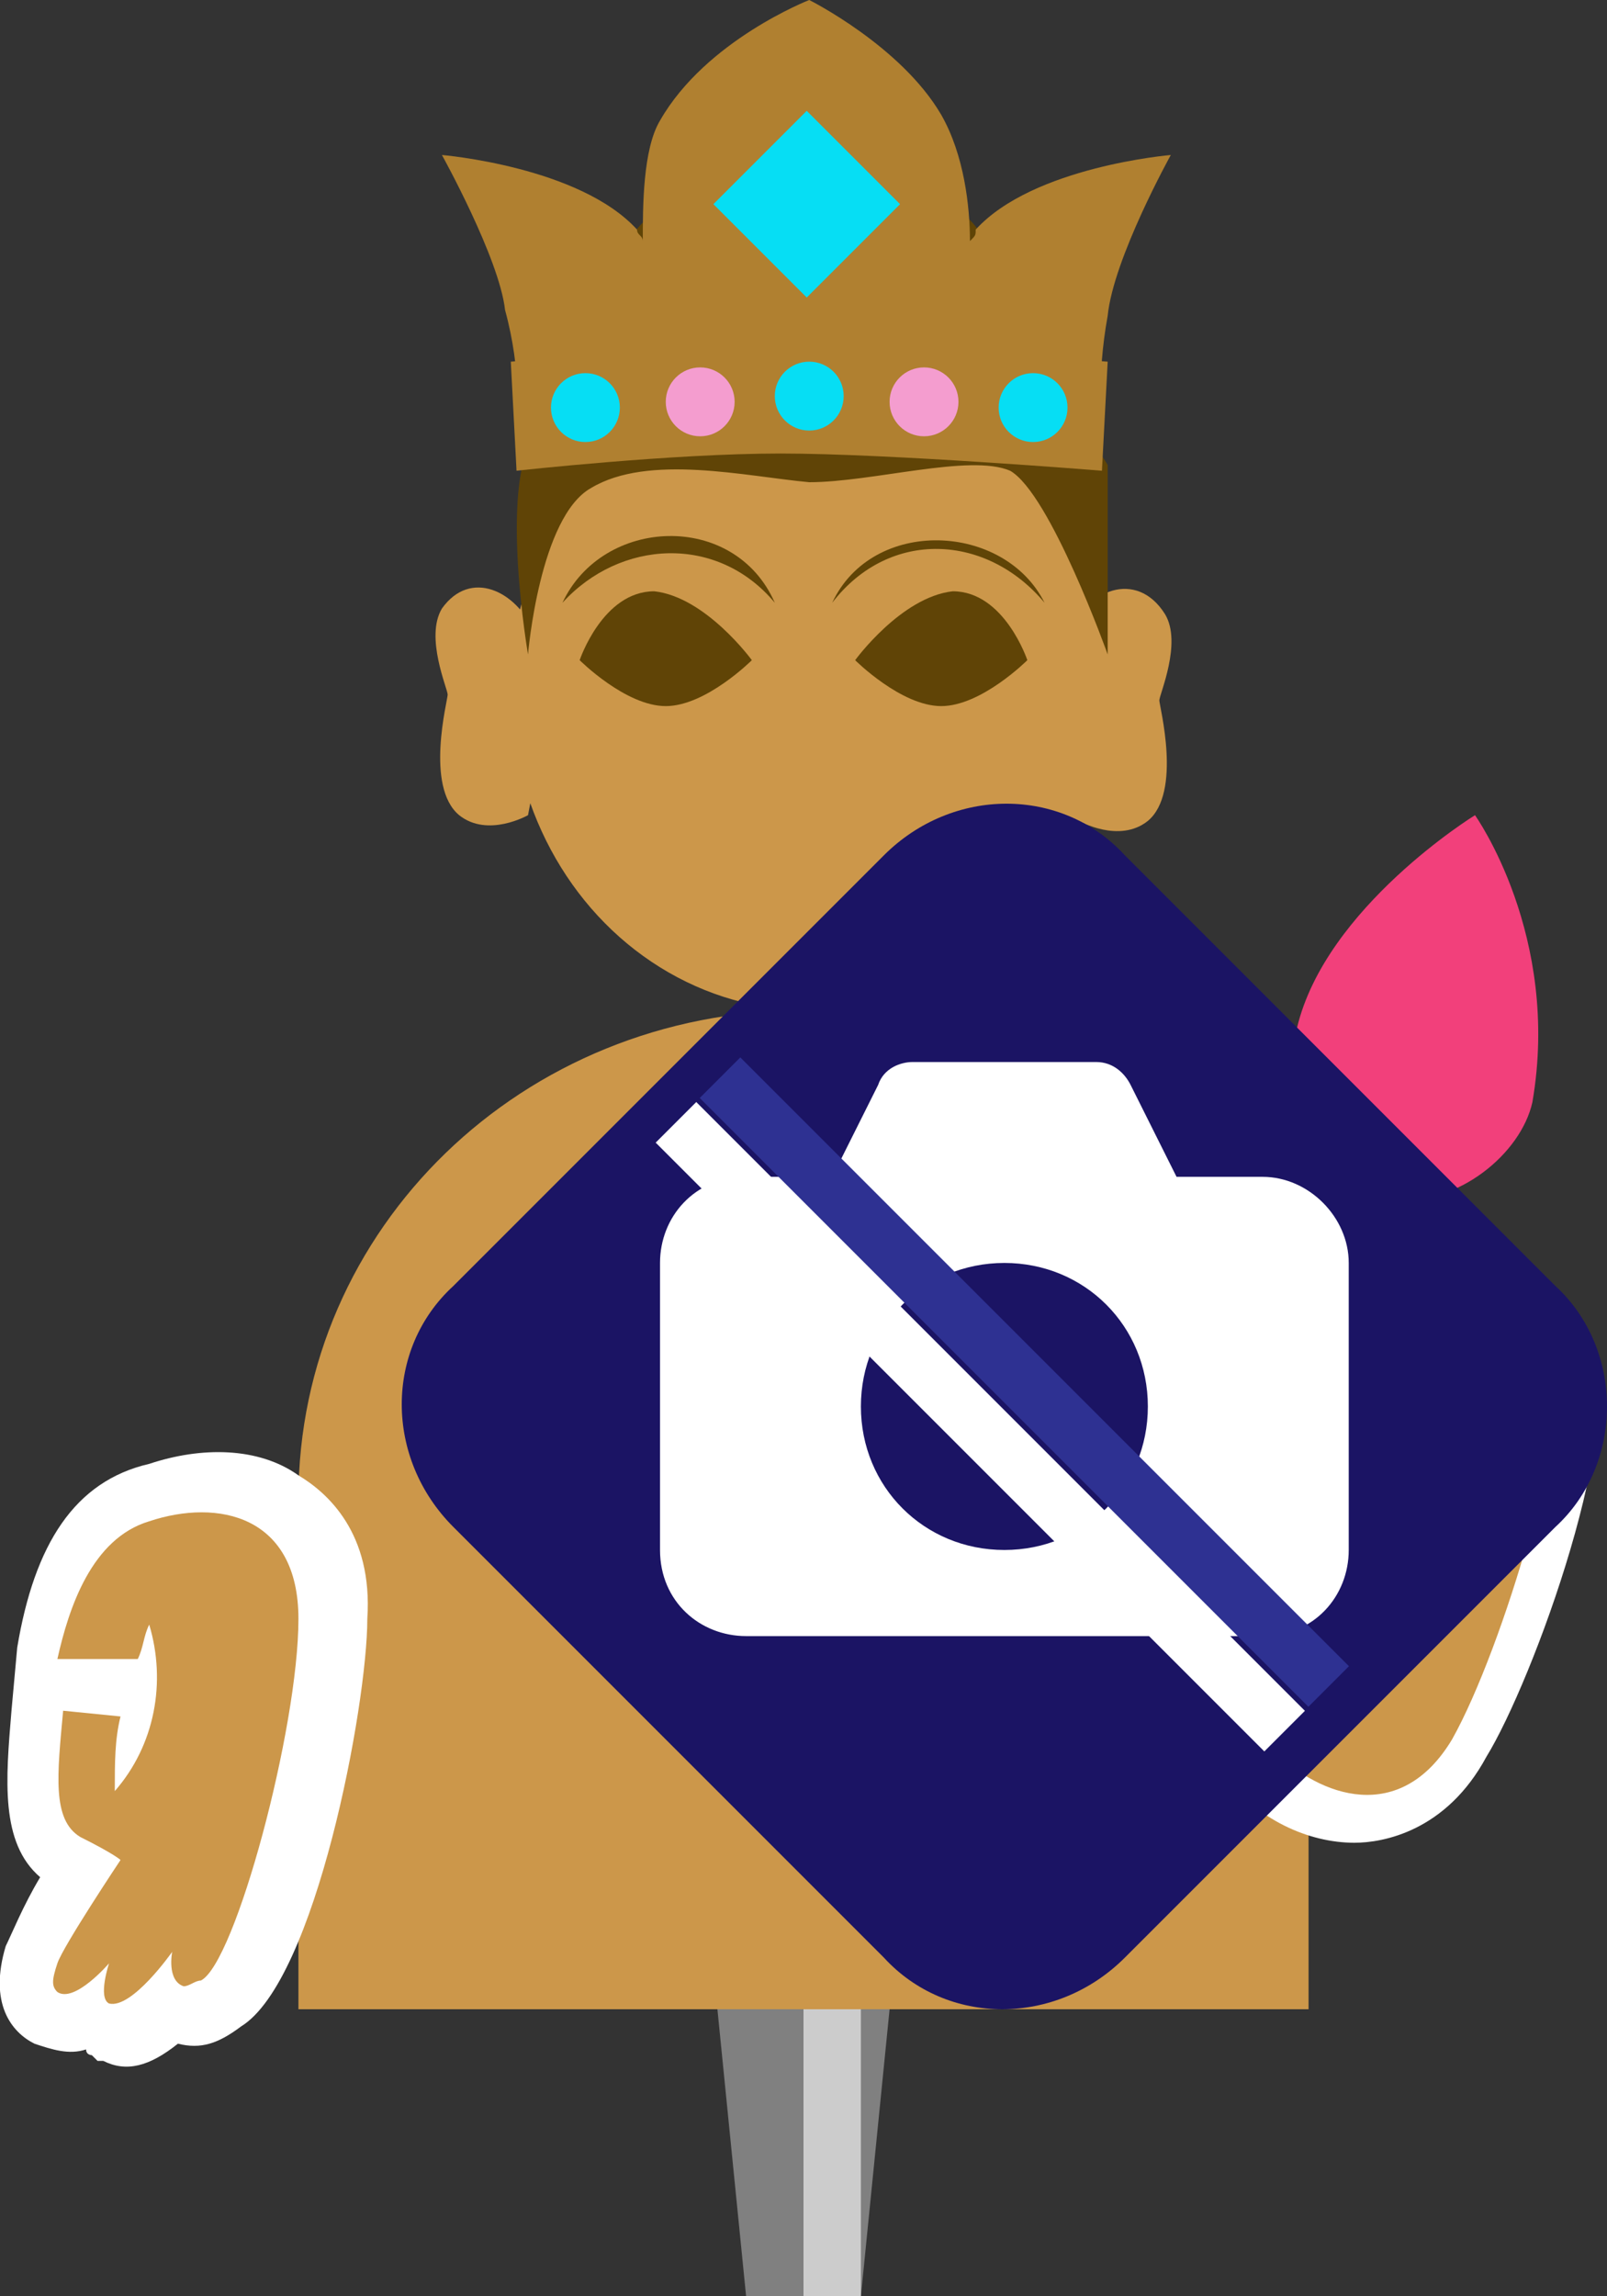 <?xml version="1.0" encoding="utf-8"?>
<!-- Generator: Adobe Illustrator 27.1.1, SVG Export Plug-In . SVG Version: 6.00 Build 0)  -->
<svg version="1.1" xmlns="http://www.w3.org/2000/svg" xmlns:xlink="http://www.w3.org/1999/xlink" x="0px" y="0px" viewBox="0 0 28 40" style="enable-background:new 0 0 28 40;" xml:space="preserve">
<rect x="0" y="0" width="28" height="40" fill="#333333" stroke="none"/>
<style type="text/css">
	.st0{display:none;}
	.st1{fill:#808080;}
	.st2{fill:#CCCCCC;}
	.st3{fill:#CC974A;}
	.st4{fill:#604406;}
	.st5{fill:#FFFFFF;}
	.st6{fill:#B08030;}
	.st7{fill:#06DEF4;}
	.st8{fill:#F49DCF;}
	.st9{fill:#009245;}
	.st10{fill:#F2407B;}
	.st11{fill:#1B1464;}
	.st12{fill:#2E3192;}
	.st13{opacity:0.3;fill:#FFFFFF;}
	.st14{fill:#FFCE00;}
	.st15{fill:#9E9E9E;}
	.st16{fill:#464646;}
	.st17{fill:#868686;}
	.st18{fill:#A0A0A0;}
	.st19{fill:#BDBDBD;}
	.st20{fill:#5E5E5E;}
	.st21{fill:#7C7C7C;}
	.st22{fill:#FF0000;}
	.st23{fill:#F2F2F2;}
</style>
<g id="ガイド_00000045591302362160722190000018018493940298725527_" class="st0">
</g>
<g id="ピン_00000000927453457432803150000008469140276230901636_">
	<g id="ピン">
		<rect x="12" y="20" class="st1" width="4" height="10"/>
		<polygon class="st1" points="15,40 13,40 12,30 16,30 		"/>
		<rect x="14" y="20" class="st2" width="1" height="20"/>
	</g>
</g>
<g id="ノーマル">
	<path id="胴_00000106126689990679698960000017638745134668276359_" class="st3" d="M22.8,26.1c0-4.7-3.9-8.5-8.8-8.5
		s-8.8,3.8-8.8,8.5c0,0,0,0,0,0h0V35h17.6L22.8,26.1L22.8,26.1C22.8,26.1,22.8,26.1,22.8,26.1z"/>
	<path id="右耳" class="st3" d="M9.3,11C9,10.3,8.2,9.9,7.7,10.6c-0.3,0.5,0.1,1.4,0.1,1.5S7.4,13.7,8,14.2c0.5,0.4,1.2,0,1.2,0
		s0.3-1.5,0.3-2.2S9.3,11,9.3,11z"/>
	<path id="左耳" class="st3" d="M18.7,11c0.2-0.7,1.1-1.1,1.6-0.3c0.3,0.5-0.1,1.4-0.1,1.5s0.4,1.6-0.2,2.1c-0.5,0.4-1.2,0-1.2,0
		s-0.3-1.5-0.3-2.2S18.7,11,18.7,11z"/>
	<ellipse id="顔_00000158729306056619698010000004512639797464009357_" class="st3" cx="14.1" cy="12" rx="5.2" ry="5.6"/>
	<path id="髪" class="st4" d="M9.2,11.4c0,0,0.2-2.4,1.1-2.9c1-0.6,2.7-0.2,3.8-0.1c1.1,0,2.8-0.5,3.5-0.2c0.7,0.4,1.7,3.2,1.7,3.2
		V8.1c0,0-0.4-0.7-0.9-0.9c-0.5-0.2-0.8-1.5-0.8-1.5s-0.1-1.6-1-2.1C15.7,3,15.4,3,14.1,3S12.3,3,11.4,3.7s-0.9,1.9-0.9,1.9
		S9.9,6.7,9.3,7.6S9.2,11.4,9.2,11.4z"/>
	<g id="手_00000020382353133693104890000006363005689709836957_">
		<g>
			<path class="st5" d="M23.6,32.1c0.5,0,1.6-0.2,2.3-1.5c0.8-1.3,2.5-5.9,1.8-7.3c-0.2-0.4-0.5-0.7-0.8-0.8c-0.2-0.5-0.5-0.9-1-1
				l-0.1,0l-0.1,0c0,0-0.1,0-0.1,0c-0.2-0.2-0.5-0.3-0.8-0.3c-0.5,0-1.1,0.2-1.3,1.2c0,0.2-0.1,0.8,0,1.3c-1,0.1-1.5,1.1-2,2.2
				L21,27c-0.7,1.7-0.6,3,0.3,3.9C21.9,31.7,22.8,32.1,23.6,32.1z"/>
		</g>
		<path class="st3" d="M22.9,27.9c-0.1,0.2-0.1,0.4-0.1,0.7c0.8-0.7,1.2-1.8,1-2.8c-0.2,0.4-0.4,0.8-0.6,1.2l-0.9-0.4
			c0.5-1,0.8-1.8,1.4-1.7c0.6,0.1,0.8,0,0.8,0s-0.1-1.8,0-2.1c0.1-0.3,0.1-0.4,0.3-0.4c0.3,0,0.6,0.9,0.6,0.9s0.1-0.6,0.4-0.6
			c0.4,0.1,0.5,1.4,0.5,1.4s0.2-0.5,0.5-0.4c0.1,0,0.2,0.2,0.2,0.3c0.4,0.6-0.8,4.7-1.7,6.3c-0.9,1.5-2.3,1-3.1,0.2
			c-0.7-0.8-0.5-2-0.1-2.9L22.9,27.9z"/>
	</g>
	<g id="手_00000163061626841249121840000017165061260055506358_">
		<g>
			<path class="st5" d="M5.2,25.7c0.5,0.3,1.3,1,1.2,2.5c0,1.5-0.9,6.3-2.2,7.1c-0.4,0.3-0.7,0.4-1.1,0.3c-0.5,0.4-0.9,0.5-1.3,0.3
				l-0.1,0l-0.1-0.1c0,0-0.1,0-0.1-0.1c-0.3,0.1-0.6,0-0.9-0.1c-0.4-0.2-0.8-0.7-0.5-1.7c0.1-0.2,0.3-0.7,0.6-1.2
				C0,32.1,0.1,31,0.2,29.8l0.1-1.1c0.3-1.8,1-2.9,2.3-3.2C3.5,25.2,4.5,25.2,5.2,25.7z"/>
		</g>
		<path class="st3" d="M2.4,28.9c0.1-0.2,0.1-0.4,0.2-0.6c0.3,1,0.1,2.1-0.6,2.9c0-0.5,0-0.9,0.1-1.3l-1-0.1
			c-0.1,1.1-0.2,1.9,0.3,2.2c0.6,0.3,0.7,0.4,0.7,0.4s-1,1.5-1.1,1.8c-0.1,0.3-0.1,0.4,0,0.5c0.3,0.2,0.9-0.5,0.9-0.5
			s-0.2,0.6,0,0.7c0.4,0.1,1.1-0.9,1.1-0.9s-0.1,0.5,0.2,0.6c0.1,0,0.2-0.1,0.3-0.1c0.6-0.3,1.7-4.4,1.7-6.3c0-1.8-1.4-2.1-2.6-1.7
			c-1,0.3-1.4,1.5-1.6,2.4L2.4,28.9z"/>
	</g>
	<g id="宝冠">
		<path id="宝冠上" class="st6" d="M20.4,2.7c0,0-2.4,0.2-3.4,1.3C17,4.1,17,4.1,16.9,4.2c0-0.6-0.1-1.5-0.5-2.2
			c-0.7-1.2-2.3-2-2.3-2s-1.8,0.7-2.6,2.1c-0.3,0.5-0.3,1.5-0.3,2.1c0-0.1-0.1-0.1-0.1-0.2c-1-1.1-3.4-1.3-3.4-1.3s1,1.8,1.1,2.7
			C9.1,6.5,9,7.3,9,7.3L11.6,7l0,0.3l5,0l0-0.2l2.6,0.3c0,0-0.1-0.8,0.1-1.9C19.4,4.5,20.4,2.7,20.4,2.7z"/>
		<path id="宝冠下" class="st6" d="M9,8.2c0,0,2.7-0.3,4.6-0.3c1.9,0,5.6,0.3,5.6,0.3l0.1-1.9c0,0-3.8-0.3-5.4-0.3
			C12.4,6,8.9,6.3,8.9,6.3L9,8.2z"/>
		<g id="宝石_00000178168996995681553840000017948064960923401360_">
			<circle class="st7" cx="14.1" cy="6.9" r="0.6"/>
			<circle class="st8" cx="12.2" cy="7" r="0.6"/>
			<circle class="st7" cx="10.2" cy="7.1" r="0.6"/>
			<circle class="st8" cx="16.1" cy="7" r="0.6"/>
			<circle class="st7" cx="18" cy="7.1" r="0.6"/>
		</g>
		
			<rect id="宝石" x="12.9" y="2.4" transform="matrix(0.707 -0.707 0.707 0.707 1.613 10.98)" class="st7" width="2.3" height="2.3"/>
	</g>
	<g id="蓮_00000163069888374785465370000012052973090228189360_">
		<path id="茎" class="st9" d="M23.1,27.6C23.1,27.6,23,27.6,23.1,27.6c-0.3,0-0.5-0.3-0.5-0.5c0-0.4,0-0.9,0.1-1.3
			c0.1-1.6,0.1-3.2,0.8-5.2c0.1-0.3,0.4-0.4,0.6-0.3c0.3,0.1,0.4,0.4,0.3,0.6c-0.6,1.8-0.7,3.3-0.8,4.9c0,0.4,0,0.9-0.1,1.3
			C23.5,27.4,23.3,27.6,23.1,27.6z"/>
		<path id="蓮" class="st10" d="M25.7,14.2c0,0,1.5,2.1,1,5c-0.2,0.9-1.3,1.8-2.4,1.7c-1.1-0.2-2.1-0.5-1.7-3
			C23.1,15.8,25.7,14.2,25.7,14.2z"/>
	</g>
	<g id="眉目やさしい">
		<g id="眉_00000059278337859623208290000009714789687849173923_">
			<path id="眉_00000136411035978530401480000015852186490993348003_" class="st4" d="M13.5,10.5c-1-1.2-2.7-1.1-3.7,0
				C10.5,9,12.8,8.9,13.5,10.5L13.5,10.5z"/>
			<path id="眉_00000123423311807163890540000007598090301004616122_" class="st4" d="M14.5,10.5c0.7-1.5,3-1.4,3.7,0
				C17.2,9.3,15.5,9.2,14.5,10.5L14.5,10.5z"/>
		</g>
		<g id="目">
			<path class="st4" d="M10.1,11.5c0,0,0.4-1.2,1.3-1.2c0.9,0.1,1.7,1.2,1.7,1.2s-0.8,0.8-1.5,0.8S10.1,11.5,10.1,11.5z"/>
			<path class="st4" d="M17.9,11.5c0,0-0.4-1.2-1.3-1.2c-0.9,0.1-1.7,1.2-1.7,1.2s0.8,0.8,1.5,0.8C17.1,12.3,17.9,11.5,17.9,11.5z"/>
		</g>
	</g>
</g>
<g id="画像なし">
	<g id="画像なし_00000052826117572747028460000016017265853480651424_">
		<path class="st11" d="M27.1,26.6l-7.5,7.5c-1.2,1.2-3.1,1.2-4.2,0l-7.5-7.5c-1.2-1.2-1.2-3.1,0-4.2l7.5-7.5c1.2-1.2,3.1-1.2,4.2,0
			l7.5,7.5C28.3,23.5,28.3,25.5,27.1,26.6z"/>
		<path id="カメラ" class="st5" d="M22,20.5h-1.5l-0.8-1.6c-0.1-0.2-0.3-0.4-0.6-0.4h-3.2c-0.2,0-0.5,0.1-0.6,0.4l-0.8,1.6H13
			c-0.9,0-1.5,0.7-1.5,1.5V27c0,0.9,0.7,1.5,1.5,1.5H22c0.9,0,1.5-0.7,1.5-1.5V22C23.5,21.2,22.8,20.5,22,20.5z M17.5,27
			c-1.4,0-2.5-1.1-2.5-2.5c0-1.4,1.1-2.5,2.5-2.5c1.4,0,2.5,1.1,2.5,2.5C20,25.9,18.9,27,17.5,27z"/>
		<g id="斜線">
			<rect x="10.3" y="23.6" transform="matrix(0.707 0.707 -0.707 0.707 22.302 -5.548)" class="st12" width="15" height="1"/>
			<rect x="9.6" y="24.4" transform="matrix(0.707 0.707 -0.707 0.707 22.595 -4.841)" class="st5" width="15" height="1"/>
		</g>
	</g>
</g>


</svg>